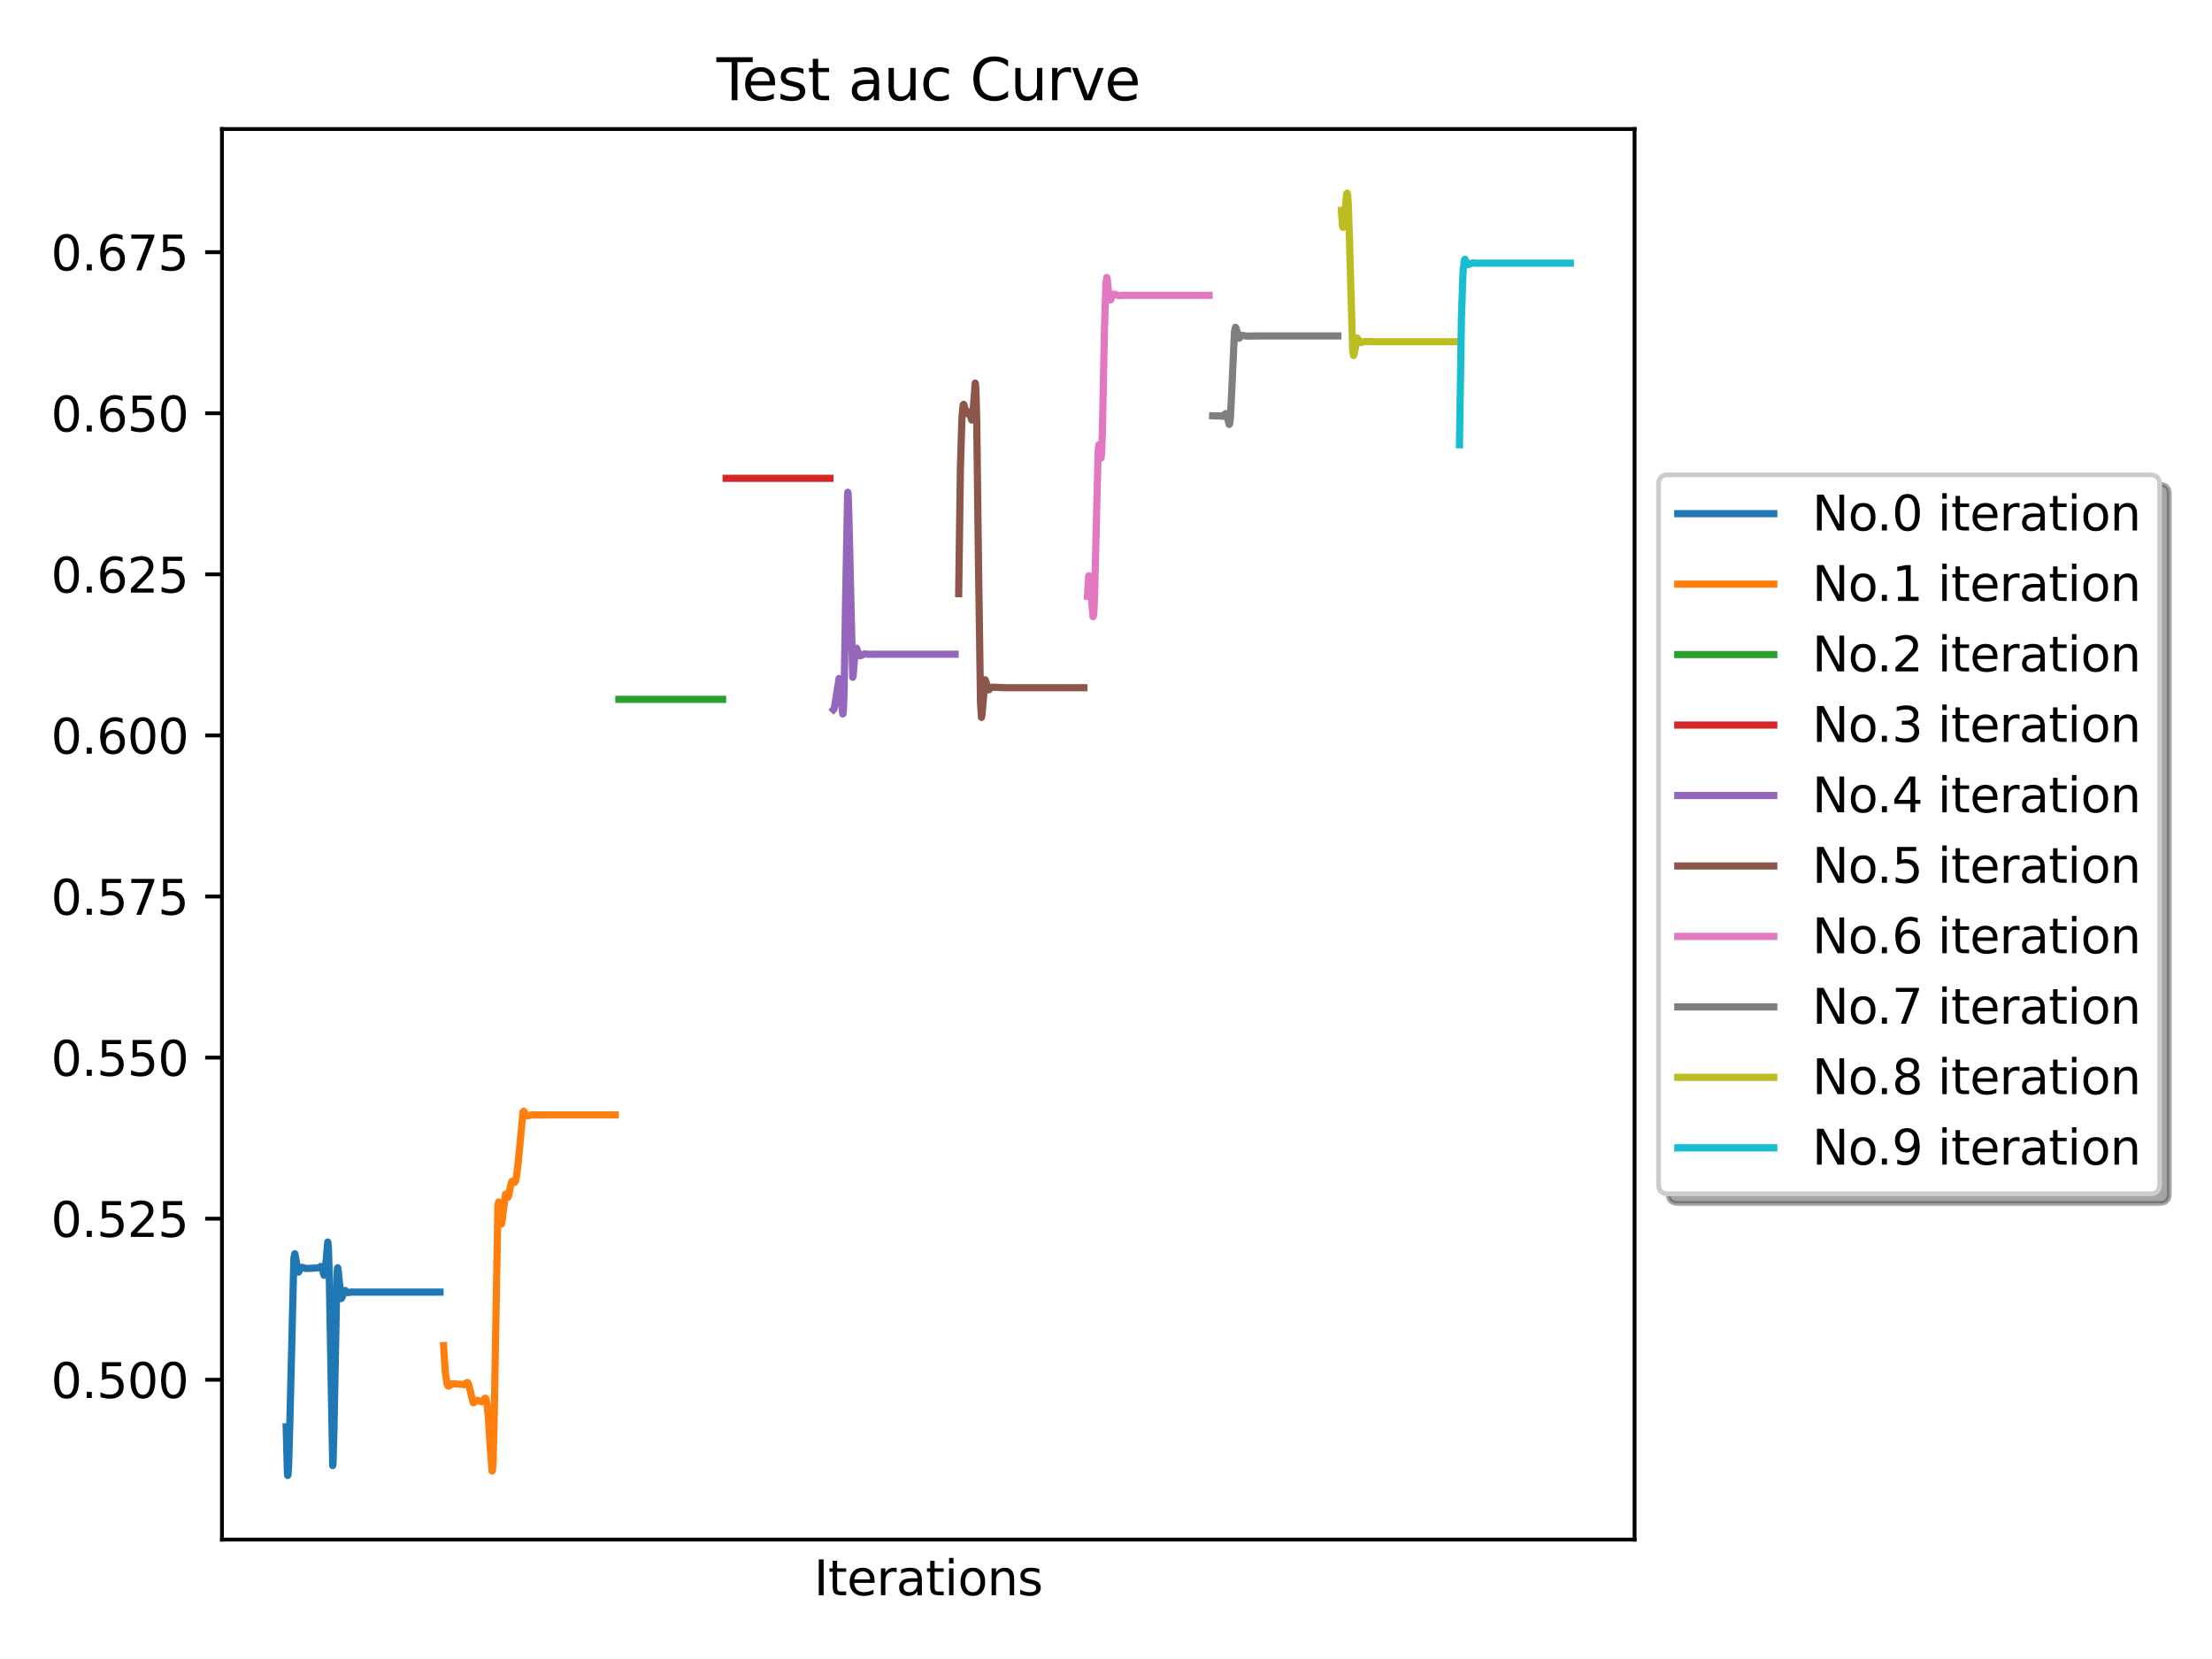 <?xml version="1.0" encoding="utf-8" standalone="no"?>
<!DOCTYPE svg PUBLIC "-//W3C//DTD SVG 1.1//EN"
        "http://www.w3.org/Graphics/SVG/1.1/DTD/svg11.dtd">
<svg xmlns:xlink="http://www.w3.org/1999/xlink" width="460.8pt" height="345.6pt" viewBox="0 0 460.8 345.6"
     xmlns="http://www.w3.org/2000/svg" version="1.1">
    <defs>
        <style type="text/css">*{stroke-linejoin: round; stroke-linecap: butt}</style>
    </defs>
    <g id="figure_1">
        <g id="patch_1">
            <path d="M 0 345.6
L 460.8 345.6 
L 460.8 0 
L 0 0 
z
" style="fill: #ffffff"/>
        </g>
        <g id="axes_1">
            <g id="patch_2">
                <path d="M 46.24 320.72
L 340.51 320.72 
L 340.51 26.88 
L 46.24 26.88 
z
" style="fill: #ffffff"/>
            </g>
            <g id="matplotlib.axis_1">
                <g id="text_1">
                    <!-- Iterations -->
                    <g transform="translate(169.562 332.318)scale(0.1 -0.1)">
                        <defs>
                            <path id="DejaVuSans-49" d="M 628 4666
L 1259 4666 
L 1259 0 
L 628 0 
L 628 4666 
z
" transform="scale(0.016)"/>
                            <path id="DejaVuSans-74" d="M 1172 4494
L 1172 3500 
L 2356 3500 
L 2356 3053 
L 1172 3053 
L 1172 1153 
Q 1172 725 1289 603 
Q 1406 481 1766 481 
L 2356 481 
L 2356 0 
L 1766 0 
Q 1100 0 847 248 
Q 594 497 594 1153 
L 594 3053 
L 172 3053 
L 172 3500 
L 594 3500 
L 594 4494 
L 1172 4494 
z
" transform="scale(0.016)"/>
                            <path id="DejaVuSans-65" d="M 3597 1894
L 3597 1613 
L 953 1613 
Q 991 1019 1311 708 
Q 1631 397 2203 397 
Q 2534 397 2845 478 
Q 3156 559 3463 722 
L 3463 178 
Q 3153 47 2828 -22 
Q 2503 -91 2169 -91 
Q 1331 -91 842 396 
Q 353 884 353 1716 
Q 353 2575 817 3079 
Q 1281 3584 2069 3584 
Q 2775 3584 3186 3129 
Q 3597 2675 3597 1894 
z
M 3022 2063 
Q 3016 2534 2758 2815 
Q 2500 3097 2075 3097 
Q 1594 3097 1305 2825 
Q 1016 2553 972 2059 
L 3022 2063 
z
" transform="scale(0.016)"/>
                            <path id="DejaVuSans-72" d="M 2631 2963
Q 2534 3019 2420 3045 
Q 2306 3072 2169 3072 
Q 1681 3072 1420 2755 
Q 1159 2438 1159 1844 
L 1159 0 
L 581 0 
L 581 3500 
L 1159 3500 
L 1159 2956 
Q 1341 3275 1631 3429 
Q 1922 3584 2338 3584 
Q 2397 3584 2469 3576 
Q 2541 3569 2628 3553 
L 2631 2963 
z
" transform="scale(0.016)"/>
                            <path id="DejaVuSans-61" d="M 2194 1759
Q 1497 1759 1228 1600 
Q 959 1441 959 1056 
Q 959 750 1161 570 
Q 1363 391 1709 391 
Q 2188 391 2477 730 
Q 2766 1069 2766 1631 
L 2766 1759 
L 2194 1759 
z
M 3341 1997 
L 3341 0 
L 2766 0 
L 2766 531 
Q 2569 213 2275 61 
Q 1981 -91 1556 -91 
Q 1019 -91 701 211 
Q 384 513 384 1019 
Q 384 1609 779 1909 
Q 1175 2209 1959 2209 
L 2766 2209 
L 2766 2266 
Q 2766 2663 2505 2880 
Q 2244 3097 1772 3097 
Q 1472 3097 1187 3025 
Q 903 2953 641 2809 
L 641 3341 
Q 956 3463 1253 3523 
Q 1550 3584 1831 3584 
Q 2591 3584 2966 3190 
Q 3341 2797 3341 1997 
z
" transform="scale(0.016)"/>
                            <path id="DejaVuSans-69" d="M 603 3500
L 1178 3500 
L 1178 0 
L 603 0 
L 603 3500 
z
M 603 4863 
L 1178 4863 
L 1178 4134 
L 603 4134 
L 603 4863 
z
" transform="scale(0.016)"/>
                            <path id="DejaVuSans-6f" d="M 1959 3097
Q 1497 3097 1228 2736 
Q 959 2375 959 1747 
Q 959 1119 1226 758 
Q 1494 397 1959 397 
Q 2419 397 2687 759 
Q 2956 1122 2956 1747 
Q 2956 2369 2687 2733 
Q 2419 3097 1959 3097 
z
M 1959 3584 
Q 2709 3584 3137 3096 
Q 3566 2609 3566 1747 
Q 3566 888 3137 398 
Q 2709 -91 1959 -91 
Q 1206 -91 779 398 
Q 353 888 353 1747 
Q 353 2609 779 3096 
Q 1206 3584 1959 3584 
z
" transform="scale(0.016)"/>
                            <path id="DejaVuSans-6e" d="M 3513 2113
L 3513 0 
L 2938 0 
L 2938 2094 
Q 2938 2591 2744 2837 
Q 2550 3084 2163 3084 
Q 1697 3084 1428 2787 
Q 1159 2491 1159 1978 
L 1159 0 
L 581 0 
L 581 3500 
L 1159 3500 
L 1159 2956 
Q 1366 3272 1645 3428 
Q 1925 3584 2291 3584 
Q 2894 3584 3203 3211 
Q 3513 2838 3513 2113 
z
" transform="scale(0.016)"/>
                            <path id="DejaVuSans-73" d="M 2834 3397
L 2834 2853 
Q 2591 2978 2328 3040 
Q 2066 3103 1784 3103 
Q 1356 3103 1142 2972 
Q 928 2841 928 2578 
Q 928 2378 1081 2264 
Q 1234 2150 1697 2047 
L 1894 2003 
Q 2506 1872 2764 1633 
Q 3022 1394 3022 966 
Q 3022 478 2636 193 
Q 2250 -91 1575 -91 
Q 1294 -91 989 -36 
Q 684 19 347 128 
L 347 722 
Q 666 556 975 473 
Q 1284 391 1588 391 
Q 1994 391 2212 530 
Q 2431 669 2431 922 
Q 2431 1156 2273 1281 
Q 2116 1406 1581 1522 
L 1381 1569 
Q 847 1681 609 1914 
Q 372 2147 372 2553 
Q 372 3047 722 3315 
Q 1072 3584 1716 3584 
Q 2034 3584 2315 3537 
Q 2597 3491 2834 3397 
z
" transform="scale(0.016)"/>
                        </defs>
                        <use xlink:href="#DejaVuSans-49"/>
                        <use xlink:href="#DejaVuSans-74" x="29.492"/>
                        <use xlink:href="#DejaVuSans-65" x="68.701"/>
                        <use xlink:href="#DejaVuSans-72" x="130.225"/>
                        <use xlink:href="#DejaVuSans-61" x="171.338"/>
                        <use xlink:href="#DejaVuSans-74" x="232.617"/>
                        <use xlink:href="#DejaVuSans-69" x="271.826"/>
                        <use xlink:href="#DejaVuSans-6f" x="299.609"/>
                        <use xlink:href="#DejaVuSans-6e" x="360.791"/>
                        <use xlink:href="#DejaVuSans-73" x="424.17"/>
                    </g>
                </g>
            </g>
            <g id="matplotlib.axis_2">
                <g id="ytick_1">
                    <g id="line2d_1">
                        <defs>
                            <path id="m5af602385c" d="M 0 0
L -3.5 0 
" style="stroke: #000000; stroke-width: 0.8"/>
                        </defs>
                        <g>
                            <use xlink:href="#m5af602385c" x="46.24" y="287.427"
                                 style="stroke: #000000; stroke-width: 0.8"/>
                        </g>
                    </g>
                    <g id="text_2">
                        <!-- 0.500 -->
                        <g transform="translate(10.612 291.226)scale(0.1 -0.1)">
                            <defs>
                                <path id="DejaVuSans-30" d="M 2034 4250
Q 1547 4250 1301 3770 
Q 1056 3291 1056 2328 
Q 1056 1369 1301 889 
Q 1547 409 2034 409 
Q 2525 409 2770 889 
Q 3016 1369 3016 2328 
Q 3016 3291 2770 3770 
Q 2525 4250 2034 4250 
z
M 2034 4750 
Q 2819 4750 3233 4129 
Q 3647 3509 3647 2328 
Q 3647 1150 3233 529 
Q 2819 -91 2034 -91 
Q 1250 -91 836 529 
Q 422 1150 422 2328 
Q 422 3509 836 4129 
Q 1250 4750 2034 4750 
z
" transform="scale(0.016)"/>
                                <path id="DejaVuSans-2e" d="M 684 794
L 1344 794 
L 1344 0 
L 684 0 
L 684 794 
z
" transform="scale(0.016)"/>
                                <path id="DejaVuSans-35" d="M 691 4666
L 3169 4666 
L 3169 4134 
L 1269 4134 
L 1269 2991 
Q 1406 3038 1543 3061 
Q 1681 3084 1819 3084 
Q 2600 3084 3056 2656 
Q 3513 2228 3513 1497 
Q 3513 744 3044 326 
Q 2575 -91 1722 -91 
Q 1428 -91 1123 -41 
Q 819 9 494 109 
L 494 744 
Q 775 591 1075 516 
Q 1375 441 1709 441 
Q 2250 441 2565 725 
Q 2881 1009 2881 1497 
Q 2881 1984 2565 2268 
Q 2250 2553 1709 2553 
Q 1456 2553 1204 2497 
Q 953 2441 691 2322 
L 691 4666 
z
" transform="scale(0.016)"/>
                            </defs>
                            <use xlink:href="#DejaVuSans-30"/>
                            <use xlink:href="#DejaVuSans-2e" x="63.623"/>
                            <use xlink:href="#DejaVuSans-35" x="95.41"/>
                            <use xlink:href="#DejaVuSans-30" x="159.033"/>
                            <use xlink:href="#DejaVuSans-30" x="222.656"/>
                        </g>
                    </g>
                </g>
                <g id="ytick_2">
                    <g id="line2d_2">
                        <g>
                            <use xlink:href="#m5af602385c" x="46.24" y="253.871"
                                 style="stroke: #000000; stroke-width: 0.8"/>
                        </g>
                    </g>
                    <g id="text_3">
                        <!-- 0.525 -->
                        <g transform="translate(10.612 257.67)scale(0.1 -0.1)">
                            <defs>
                                <path id="DejaVuSans-32" d="M 1228 531
L 3431 531 
L 3431 0 
L 469 0 
L 469 531 
Q 828 903 1448 1529 
Q 2069 2156 2228 2338 
Q 2531 2678 2651 2914 
Q 2772 3150 2772 3378 
Q 2772 3750 2511 3984 
Q 2250 4219 1831 4219 
Q 1534 4219 1204 4116 
Q 875 4013 500 3803 
L 500 4441 
Q 881 4594 1212 4672 
Q 1544 4750 1819 4750 
Q 2544 4750 2975 4387 
Q 3406 4025 3406 3419 
Q 3406 3131 3298 2873 
Q 3191 2616 2906 2266 
Q 2828 2175 2409 1742 
Q 1991 1309 1228 531 
z
" transform="scale(0.016)"/>
                            </defs>
                            <use xlink:href="#DejaVuSans-30"/>
                            <use xlink:href="#DejaVuSans-2e" x="63.623"/>
                            <use xlink:href="#DejaVuSans-35" x="95.41"/>
                            <use xlink:href="#DejaVuSans-32" x="159.033"/>
                            <use xlink:href="#DejaVuSans-35" x="222.656"/>
                        </g>
                    </g>
                </g>
                <g id="ytick_3">
                    <g id="line2d_3">
                        <g>
                            <use xlink:href="#m5af602385c" x="46.24" y="220.314"
                                 style="stroke: #000000; stroke-width: 0.8"/>
                        </g>
                    </g>
                    <g id="text_4">
                        <!-- 0.550 -->
                        <g transform="translate(10.612 224.113)scale(0.1 -0.1)">
                            <use xlink:href="#DejaVuSans-30"/>
                            <use xlink:href="#DejaVuSans-2e" x="63.623"/>
                            <use xlink:href="#DejaVuSans-35" x="95.41"/>
                            <use xlink:href="#DejaVuSans-35" x="159.033"/>
                            <use xlink:href="#DejaVuSans-30" x="222.656"/>
                        </g>
                    </g>
                </g>
                <g id="ytick_4">
                    <g id="line2d_4">
                        <g>
                            <use xlink:href="#m5af602385c" x="46.24" y="186.757"
                                 style="stroke: #000000; stroke-width: 0.8"/>
                        </g>
                    </g>
                    <g id="text_5">
                        <!-- 0.575 -->
                        <g transform="translate(10.612 190.557)scale(0.1 -0.1)">
                            <defs>
                                <path id="DejaVuSans-37" d="M 525 4666
L 3525 4666 
L 3525 4397 
L 1831 0 
L 1172 0 
L 2766 4134 
L 525 4134 
L 525 4666 
z
" transform="scale(0.016)"/>
                            </defs>
                            <use xlink:href="#DejaVuSans-30"/>
                            <use xlink:href="#DejaVuSans-2e" x="63.623"/>
                            <use xlink:href="#DejaVuSans-35" x="95.41"/>
                            <use xlink:href="#DejaVuSans-37" x="159.033"/>
                            <use xlink:href="#DejaVuSans-35" x="222.656"/>
                        </g>
                    </g>
                </g>
                <g id="ytick_5">
                    <g id="line2d_5">
                        <g>
                            <use xlink:href="#m5af602385c" x="46.24" y="153.201"
                                 style="stroke: #000000; stroke-width: 0.8"/>
                        </g>
                    </g>
                    <g id="text_6">
                        <!-- 0.600 -->
                        <g transform="translate(10.612 157)scale(0.1 -0.1)">
                            <defs>
                                <path id="DejaVuSans-36" d="M 2113 2584
Q 1688 2584 1439 2293 
Q 1191 2003 1191 1497 
Q 1191 994 1439 701 
Q 1688 409 2113 409 
Q 2538 409 2786 701 
Q 3034 994 3034 1497 
Q 3034 2003 2786 2293 
Q 2538 2584 2113 2584 
z
M 3366 4563 
L 3366 3988 
Q 3128 4100 2886 4159 
Q 2644 4219 2406 4219 
Q 1781 4219 1451 3797 
Q 1122 3375 1075 2522 
Q 1259 2794 1537 2939 
Q 1816 3084 2150 3084 
Q 2853 3084 3261 2657 
Q 3669 2231 3669 1497 
Q 3669 778 3244 343 
Q 2819 -91 2113 -91 
Q 1303 -91 875 529 
Q 447 1150 447 2328 
Q 447 3434 972 4092 
Q 1497 4750 2381 4750 
Q 2619 4750 2861 4703 
Q 3103 4656 3366 4563 
z
" transform="scale(0.016)"/>
                            </defs>
                            <use xlink:href="#DejaVuSans-30"/>
                            <use xlink:href="#DejaVuSans-2e" x="63.623"/>
                            <use xlink:href="#DejaVuSans-36" x="95.41"/>
                            <use xlink:href="#DejaVuSans-30" x="159.033"/>
                            <use xlink:href="#DejaVuSans-30" x="222.656"/>
                        </g>
                    </g>
                </g>
                <g id="ytick_6">
                    <g id="line2d_6">
                        <g>
                            <use xlink:href="#m5af602385c" x="46.24" y="119.644"
                                 style="stroke: #000000; stroke-width: 0.8"/>
                        </g>
                    </g>
                    <g id="text_7">
                        <!-- 0.625 -->
                        <g transform="translate(10.612 123.443)scale(0.1 -0.1)">
                            <use xlink:href="#DejaVuSans-30"/>
                            <use xlink:href="#DejaVuSans-2e" x="63.623"/>
                            <use xlink:href="#DejaVuSans-36" x="95.41"/>
                            <use xlink:href="#DejaVuSans-32" x="159.033"/>
                            <use xlink:href="#DejaVuSans-35" x="222.656"/>
                        </g>
                    </g>
                </g>
                <g id="ytick_7">
                    <g id="line2d_7">
                        <g>
                            <use xlink:href="#m5af602385c" x="46.24" y="86.087"
                                 style="stroke: #000000; stroke-width: 0.8"/>
                        </g>
                    </g>
                    <g id="text_8">
                        <!-- 0.650 -->
                        <g transform="translate(10.612 89.887)scale(0.1 -0.1)">
                            <use xlink:href="#DejaVuSans-30"/>
                            <use xlink:href="#DejaVuSans-2e" x="63.623"/>
                            <use xlink:href="#DejaVuSans-36" x="95.41"/>
                            <use xlink:href="#DejaVuSans-35" x="159.033"/>
                            <use xlink:href="#DejaVuSans-30" x="222.656"/>
                        </g>
                    </g>
                </g>
                <g id="ytick_8">
                    <g id="line2d_8">
                        <g>
                            <use xlink:href="#m5af602385c" x="46.24" y="52.531"
                                 style="stroke: #000000; stroke-width: 0.8"/>
                        </g>
                    </g>
                    <g id="text_9">
                        <!-- 0.675 -->
                        <g transform="translate(10.612 56.33)scale(0.1 -0.1)">
                            <use xlink:href="#DejaVuSans-30"/>
                            <use xlink:href="#DejaVuSans-2e" x="63.623"/>
                            <use xlink:href="#DejaVuSans-36" x="95.41"/>
                            <use xlink:href="#DejaVuSans-37" x="159.033"/>
                            <use xlink:href="#DejaVuSans-35" x="222.656"/>
                        </g>
                    </g>
                </g>
            </g>
            <g id="line2d_9">
                <path d="M 59.616 297.226
L 59.873 306.872 
L 59.937 307.364 
L 60.001 307.209 
L 60.13 305.202 
L 60.386 296.106 
L 61.221 262.136 
L 61.414 261.182 
L 61.542 261.725 
L 62.056 264.968 
L 62.184 265.003 
L 62.377 264.687 
L 62.762 264.02 
L 63.019 264.022 
L 63.726 264.258 
L 65.331 264.181 
L 66.423 264.108 
L 66.808 263.816 
L 66.936 263.914 
L 67.129 264.419 
L 67.514 265.669 
L 67.578 265.637 
L 67.707 265.148 
L 67.899 263.039 
L 68.285 258.74 
L 68.413 259.885 
L 68.606 266.486 
L 69.312 305.305 
L 69.376 304.814 
L 69.569 297.683 
L 70.211 264.889 
L 70.34 264.096 
L 70.468 264.853 
L 71.046 270.52 
L 71.174 270.424 
L 71.881 268.819 
L 72.202 269.099 
L 72.523 269.268 
L 73.037 269.171 
L 73.679 269.166 
L 75.348 269.173 
L 91.658 269.172 
L 91.658 269.172 
" clip-path="url(#pb2f0a3d324)" style="fill: none; stroke: #1f77b4; stroke-width: 1.5; stroke-linecap: square"/>
            </g>
            <g id="line2d_10">
                <path d="M 92.404 280.313
L 92.762 285.837 
L 93.12 288.272 
L 93.335 288.724 
L 93.551 288.717 
L 94.196 288.26 
L 96.776 288.429 
L 97.135 288.104 
L 97.35 287.992 
L 97.493 288.093 
L 97.708 288.677 
L 98.568 292.214 
L 98.783 292.189 
L 99.428 291.721 
L 99.787 291.82 
L 100.36 292.031 
L 100.575 291.888 
L 101.077 291.256 
L 101.22 291.424 
L 101.435 292.366 
L 101.722 295.087 
L 102.152 301.84 
L 102.511 306.44 
L 102.582 306.318 
L 102.726 304.288 
L 102.941 295.528 
L 103.729 251.143 
L 103.872 250.402 
L 104.016 251.413 
L 104.374 254.997 
L 104.446 255.013 
L 104.589 254.281 
L 105.306 248.768 
L 105.449 248.929 
L 105.808 249.449 
L 105.951 249.13 
L 106.31 247.312 
L 106.596 246.141 
L 106.811 246.02 
L 107.241 246.293 
L 107.385 246.05 
L 107.6 245.105 
L 107.958 242.067 
L 108.962 231.598 
L 109.105 231.483 
L 109.32 231.792 
L 109.679 232.419 
L 109.894 232.461 
L 110.825 232.229 
L 111.686 232.264 
L 114.625 232.26 
L 128.172 232.26 
L 128.172 232.26 
" clip-path="url(#pb2f0a3d324)" style="fill: none; stroke: #ff7f0e; stroke-width: 1.5; stroke-linecap: square"/>
            </g>
            <g id="line2d_11">
                <path d="M 128.917 145.684
L 150.527 145.684 
L 150.527 145.684 
" clip-path="url(#pb2f0a3d324)" style="fill: none; stroke: #2ca02c; stroke-width: 1.5; stroke-linecap: square"/>
            </g>
            <g id="line2d_12">
                <path d="M 151.273 99.644
L 172.883 99.644 
L 172.883 99.644 
" clip-path="url(#pb2f0a3d324)" style="fill: none; stroke: #d62728; stroke-width: 1.5; stroke-linecap: square"/>
            </g>
            <g id="line2d_13">
                <path d="M 173.628 147.832
L 173.729 147.722 
L 173.932 146.783 
L 174.796 141.338 
L 174.897 141.527 
L 175.049 142.509 
L 175.354 146.834 
L 175.557 148.733 
L 175.608 148.697 
L 175.71 147.715 
L 175.862 143.331 
L 176.167 124.432 
L 176.573 102.99 
L 176.623 102.542 
L 176.674 102.817 
L 176.827 107.213 
L 177.639 141.092 
L 177.74 140.661 
L 178.045 136.895 
L 178.299 135.094 
L 178.401 135.005 
L 178.451 135.055 
L 178.654 135.636 
L 179.01 136.582 
L 179.213 136.611 
L 180.076 136.224 
L 180.838 136.304 
L 182.666 136.288 
L 198.964 136.288 
L 198.964 136.288 
" clip-path="url(#pb2f0a3d324)" style="fill: none; stroke: #9467bd; stroke-width: 1.5; stroke-linecap: square"/>
            </g>
            <g id="line2d_14">
                <path d="M 199.709 123.671
L 200.075 97.292 
L 200.388 87.033 
L 200.65 84.342 
L 200.754 84.233 
L 200.911 84.673 
L 201.329 86.165 
L 201.486 86.101 
L 201.852 85.807 
L 202.009 86.15 
L 202.427 87.51 
L 202.531 87.274 
L 202.688 85.972 
L 203.159 79.803 
L 203.211 80.016 
L 203.315 81.647 
L 203.472 87.924 
L 203.838 117.385 
L 204.256 146.354 
L 204.465 149.45 
L 204.57 148.864 
L 205.197 141.614 
L 205.249 141.636 
L 205.406 142.092 
L 205.876 143.684 
L 206.033 143.688 
L 206.399 143.284 
L 206.713 143.149 
L 209.431 143.268 
L 225.79 143.268 
L 225.79 143.268 
" clip-path="url(#pb2f0a3d324)" style="fill: none; stroke: #8c564b; stroke-width: 1.5; stroke-linecap: square"/>
            </g>
            <g id="line2d_15">
                <path d="M 226.535 124.208
L 226.789 120.072 
L 226.84 119.941 
L 226.891 119.992 
L 227.043 121.031 
L 227.703 128.476 
L 227.754 128.412 
L 227.855 127.672 
L 228.008 124.722 
L 228.312 112.174 
L 228.769 93.9 
L 228.922 92.66 
L 229.023 93.07 
L 229.328 95.418 
L 229.379 95.399 
L 229.48 94.517 
L 229.633 90.479 
L 230.089 68.238 
L 230.394 58.739 
L 230.546 57.807 
L 230.648 58.14 
L 230.953 61.055 
L 231.206 62.448 
L 231.359 62.479 
L 231.562 62.029 
L 231.917 61.297 
L 232.12 61.274 
L 232.984 61.574 
L 233.847 61.517 
L 236.03 61.524 
L 251.871 61.524 
L 251.871 61.524 
" clip-path="url(#pb2f0a3d324)" style="fill: none; stroke: #e377c2; stroke-width: 1.5; stroke-linecap: square"/>
            </g>
            <g id="line2d_16">
                <path d="M 252.616 86.624
L 253.139 86.654 
L 254.132 86.632 
L 254.707 86.727 
L 254.969 86.481 
L 255.334 86.145 
L 255.491 86.315 
L 255.7 87.089 
L 256.066 88.418 
L 256.171 88.18 
L 256.327 86.829 
L 256.589 81.577 
L 257.164 69.085 
L 257.373 68.186 
L 257.477 68.356 
L 258.157 70.454 
L 258.366 70.254 
L 258.784 69.859 
L 259.15 69.921 
L 259.673 70.014 
L 262.495 69.98 
L 278.698 69.98 
L 278.698 69.98 
" clip-path="url(#pb2f0a3d324)" style="fill: none; stroke: #7f7f7f; stroke-width: 1.5; stroke-linecap: square"/>
            </g>
            <g id="line2d_17">
                <path d="M 279.443 43.806
L 279.682 47.209 
L 279.777 47.376 
L 279.873 47.037 
L 280.112 44.747 
L 280.542 40.384 
L 280.637 40.236 
L 280.733 40.642 
L 280.876 42.547 
L 281.115 49.744 
L 281.784 73.05 
L 281.976 74.079 
L 282.071 73.795 
L 282.74 70.42 
L 282.931 70.692 
L 283.361 71.378 
L 283.6 71.36 
L 284.269 71.135 
L 286.181 71.189 
L 303.288 71.188 
L 303.288 71.188 
" clip-path="url(#pb2f0a3d324)" style="fill: none; stroke: #bcbd22; stroke-width: 1.5; stroke-linecap: square"/>
            </g>
            <g id="line2d_18">
                <path d="M 304.034 92.665
L 304.45 65.969 
L 304.774 56.766 
L 305.052 54.171 
L 305.191 54.011 
L 305.33 54.264 
L 305.7 55.076 
L 305.885 55.097 
L 306.811 54.769 
L 307.506 54.827 
L 309.635 54.812 
L 327.134 54.813 
L 327.134 54.813 
" clip-path="url(#pb2f0a3d324)" style="fill: none; stroke: #17becf; stroke-width: 1.5; stroke-linecap: square"/>
            </g>
            <g id="patch_3">
                <path d="M 46.24 320.72
L 46.24 26.88 
" style="fill: none; stroke: #000000; stroke-width: 0.8; stroke-linejoin: miter; stroke-linecap: square"/>
            </g>
            <g id="patch_4">
                <path d="M 340.51 320.72
L 340.51 26.88 
" style="fill: none; stroke: #000000; stroke-width: 0.8; stroke-linejoin: miter; stroke-linecap: square"/>
            </g>
            <g id="patch_5">
                <path d="M 46.24 320.72
L 340.51 320.72 
" style="fill: none; stroke: #000000; stroke-width: 0.8; stroke-linejoin: miter; stroke-linecap: square"/>
            </g>
            <g id="patch_6">
                <path d="M 46.24 26.88
L 340.51 26.88 
" style="fill: none; stroke: #000000; stroke-width: 0.8; stroke-linejoin: miter; stroke-linecap: square"/>
            </g>
            <g id="text_10">
                <!-- Test auc Curve -->
                <g transform="translate(149.267 20.88)scale(0.12 -0.12)">
                    <defs>
                        <path id="DejaVuSans-54" d="M -19 4666
L 3928 4666 
L 3928 4134 
L 2272 4134 
L 2272 0 
L 1638 0 
L 1638 4134 
L -19 4134 
L -19 4666 
z
" transform="scale(0.016)"/>
                        <path id="DejaVuSans-20" transform="scale(0.016)"/>
                        <path id="DejaVuSans-75" d="M 544 1381
L 544 3500 
L 1119 3500 
L 1119 1403 
Q 1119 906 1312 657 
Q 1506 409 1894 409 
Q 2359 409 2629 706 
Q 2900 1003 2900 1516 
L 2900 3500 
L 3475 3500 
L 3475 0 
L 2900 0 
L 2900 538 
Q 2691 219 2414 64 
Q 2138 -91 1772 -91 
Q 1169 -91 856 284 
Q 544 659 544 1381 
z
M 1991 3584 
L 1991 3584 
z
" transform="scale(0.016)"/>
                        <path id="DejaVuSans-63" d="M 3122 3366
L 3122 2828 
Q 2878 2963 2633 3030 
Q 2388 3097 2138 3097 
Q 1578 3097 1268 2742 
Q 959 2388 959 1747 
Q 959 1106 1268 751 
Q 1578 397 2138 397 
Q 2388 397 2633 464 
Q 2878 531 3122 666 
L 3122 134 
Q 2881 22 2623 -34 
Q 2366 -91 2075 -91 
Q 1284 -91 818 406 
Q 353 903 353 1747 
Q 353 2603 823 3093 
Q 1294 3584 2113 3584 
Q 2378 3584 2631 3529 
Q 2884 3475 3122 3366 
z
" transform="scale(0.016)"/>
                        <path id="DejaVuSans-43" d="M 4122 4306
L 4122 3641 
Q 3803 3938 3442 4084 
Q 3081 4231 2675 4231 
Q 1875 4231 1450 3742 
Q 1025 3253 1025 2328 
Q 1025 1406 1450 917 
Q 1875 428 2675 428 
Q 3081 428 3442 575 
Q 3803 722 4122 1019 
L 4122 359 
Q 3791 134 3420 21 
Q 3050 -91 2638 -91 
Q 1578 -91 968 557 
Q 359 1206 359 2328 
Q 359 3453 968 4101 
Q 1578 4750 2638 4750 
Q 3056 4750 3426 4639 
Q 3797 4528 4122 4306 
z
" transform="scale(0.016)"/>
                        <path id="DejaVuSans-76" d="M 191 3500
L 800 3500 
L 1894 563 
L 2988 3500 
L 3597 3500 
L 2284 0 
L 1503 0 
L 191 3500 
z
" transform="scale(0.016)"/>
                    </defs>
                    <use xlink:href="#DejaVuSans-54"/>
                    <use xlink:href="#DejaVuSans-65" x="44.084"/>
                    <use xlink:href="#DejaVuSans-73" x="105.607"/>
                    <use xlink:href="#DejaVuSans-74" x="157.707"/>
                    <use xlink:href="#DejaVuSans-20" x="196.916"/>
                    <use xlink:href="#DejaVuSans-61" x="228.703"/>
                    <use xlink:href="#DejaVuSans-75" x="289.982"/>
                    <use xlink:href="#DejaVuSans-63" x="353.361"/>
                    <use xlink:href="#DejaVuSans-20" x="408.342"/>
                    <use xlink:href="#DejaVuSans-43" x="440.129"/>
                    <use xlink:href="#DejaVuSans-75" x="509.953"/>
                    <use xlink:href="#DejaVuSans-72" x="573.332"/>
                    <use xlink:href="#DejaVuSans-76" x="614.445"/>
                    <use xlink:href="#DejaVuSans-65" x="673.625"/>
                </g>
            </g>
            <g id="legend_1">
                <g id="patch_7">
                    <path d="M 349.51 250.691
L 449.899 250.691 
Q 451.899 250.691 451.899 248.691 
L 451.899 102.909 
Q 451.899 100.909 449.899 100.909 
L 349.51 100.909 
Q 347.51 100.909 347.51 102.909 
L 347.51 248.691 
Q 347.51 250.691 349.51 250.691 
z
" style="fill: #4c4c4c; opacity: 0.5; stroke: #4c4c4c; stroke-linejoin: miter"/>
                </g>
                <g id="patch_8">
                    <path d="M 347.51 248.691
L 447.899 248.691 
Q 449.899 248.691 449.899 246.691 
L 449.899 100.909 
Q 449.899 98.909 447.899 98.909 
L 347.51 98.909 
Q 345.51 98.909 345.51 100.909 
L 345.51 246.691 
Q 345.51 248.691 347.51 248.691 
z
" style="fill: #ffffff; stroke: #cccccc; stroke-linejoin: miter"/>
                </g>
                <g id="line2d_19">
                    <path d="M 349.51 107.008
L 359.51 107.008 
L 369.51 107.008 
" style="fill: none; stroke: #1f77b4; stroke-width: 1.5; stroke-linecap: square"/>
                </g>
                <g id="text_11">
                    <!-- No.0 iteration -->
                    <g transform="translate(377.51 110.508)scale(0.1 -0.1)">
                        <defs>
                            <path id="DejaVuSans-4e" d="M 628 4666
L 1478 4666 
L 3547 763 
L 3547 4666 
L 4159 4666 
L 4159 0 
L 3309 0 
L 1241 3903 
L 1241 0 
L 628 0 
L 628 4666 
z
" transform="scale(0.016)"/>
                        </defs>
                        <use xlink:href="#DejaVuSans-4e"/>
                        <use xlink:href="#DejaVuSans-6f" x="74.805"/>
                        <use xlink:href="#DejaVuSans-2e" x="134.236"/>
                        <use xlink:href="#DejaVuSans-30" x="166.023"/>
                        <use xlink:href="#DejaVuSans-20" x="229.646"/>
                        <use xlink:href="#DejaVuSans-69" x="261.434"/>
                        <use xlink:href="#DejaVuSans-74" x="289.217"/>
                        <use xlink:href="#DejaVuSans-65" x="328.426"/>
                        <use xlink:href="#DejaVuSans-72" x="389.949"/>
                        <use xlink:href="#DejaVuSans-61" x="431.062"/>
                        <use xlink:href="#DejaVuSans-74" x="492.342"/>
                        <use xlink:href="#DejaVuSans-69" x="531.551"/>
                        <use xlink:href="#DejaVuSans-6f" x="559.334"/>
                        <use xlink:href="#DejaVuSans-6e" x="620.516"/>
                    </g>
                </g>
                <g id="line2d_20">
                    <path d="M 349.51 121.686
L 359.51 121.686 
L 369.51 121.686 
" style="fill: none; stroke: #ff7f0e; stroke-width: 1.5; stroke-linecap: square"/>
                </g>
                <g id="text_12">
                    <!-- No.1 iteration -->
                    <g transform="translate(377.51 125.186)scale(0.1 -0.1)">
                        <defs>
                            <path id="DejaVuSans-31" d="M 794 531
L 1825 531 
L 1825 4091 
L 703 3866 
L 703 4441 
L 1819 4666 
L 2450 4666 
L 2450 531 
L 3481 531 
L 3481 0 
L 794 0 
L 794 531 
z
" transform="scale(0.016)"/>
                        </defs>
                        <use xlink:href="#DejaVuSans-4e"/>
                        <use xlink:href="#DejaVuSans-6f" x="74.805"/>
                        <use xlink:href="#DejaVuSans-2e" x="134.236"/>
                        <use xlink:href="#DejaVuSans-31" x="166.023"/>
                        <use xlink:href="#DejaVuSans-20" x="229.646"/>
                        <use xlink:href="#DejaVuSans-69" x="261.434"/>
                        <use xlink:href="#DejaVuSans-74" x="289.217"/>
                        <use xlink:href="#DejaVuSans-65" x="328.426"/>
                        <use xlink:href="#DejaVuSans-72" x="389.949"/>
                        <use xlink:href="#DejaVuSans-61" x="431.062"/>
                        <use xlink:href="#DejaVuSans-74" x="492.342"/>
                        <use xlink:href="#DejaVuSans-69" x="531.551"/>
                        <use xlink:href="#DejaVuSans-6f" x="559.334"/>
                        <use xlink:href="#DejaVuSans-6e" x="620.516"/>
                    </g>
                </g>
                <g id="line2d_21">
                    <path d="M 349.51 136.364
L 359.51 136.364 
L 369.51 136.364 
" style="fill: none; stroke: #2ca02c; stroke-width: 1.5; stroke-linecap: square"/>
                </g>
                <g id="text_13">
                    <!-- No.2 iteration -->
                    <g transform="translate(377.51 139.864)scale(0.1 -0.1)">
                        <use xlink:href="#DejaVuSans-4e"/>
                        <use xlink:href="#DejaVuSans-6f" x="74.805"/>
                        <use xlink:href="#DejaVuSans-2e" x="134.236"/>
                        <use xlink:href="#DejaVuSans-32" x="166.023"/>
                        <use xlink:href="#DejaVuSans-20" x="229.646"/>
                        <use xlink:href="#DejaVuSans-69" x="261.434"/>
                        <use xlink:href="#DejaVuSans-74" x="289.217"/>
                        <use xlink:href="#DejaVuSans-65" x="328.426"/>
                        <use xlink:href="#DejaVuSans-72" x="389.949"/>
                        <use xlink:href="#DejaVuSans-61" x="431.062"/>
                        <use xlink:href="#DejaVuSans-74" x="492.342"/>
                        <use xlink:href="#DejaVuSans-69" x="531.551"/>
                        <use xlink:href="#DejaVuSans-6f" x="559.334"/>
                        <use xlink:href="#DejaVuSans-6e" x="620.516"/>
                    </g>
                </g>
                <g id="line2d_22">
                    <path d="M 349.51 151.042
L 359.51 151.042 
L 369.51 151.042 
" style="fill: none; stroke: #d62728; stroke-width: 1.5; stroke-linecap: square"/>
                </g>
                <g id="text_14">
                    <!-- No.3 iteration -->
                    <g transform="translate(377.51 154.542)scale(0.1 -0.1)">
                        <defs>
                            <path id="DejaVuSans-33" d="M 2597 2516
Q 3050 2419 3304 2112 
Q 3559 1806 3559 1356 
Q 3559 666 3084 287 
Q 2609 -91 1734 -91 
Q 1441 -91 1130 -33 
Q 819 25 488 141 
L 488 750 
Q 750 597 1062 519 
Q 1375 441 1716 441 
Q 2309 441 2620 675 
Q 2931 909 2931 1356 
Q 2931 1769 2642 2001 
Q 2353 2234 1838 2234 
L 1294 2234 
L 1294 2753 
L 1863 2753 
Q 2328 2753 2575 2939 
Q 2822 3125 2822 3475 
Q 2822 3834 2567 4026 
Q 2313 4219 1838 4219 
Q 1578 4219 1281 4162 
Q 984 4106 628 3988 
L 628 4550 
Q 988 4650 1302 4700 
Q 1616 4750 1894 4750 
Q 2613 4750 3031 4423 
Q 3450 4097 3450 3541 
Q 3450 3153 3228 2886 
Q 3006 2619 2597 2516 
z
" transform="scale(0.016)"/>
                        </defs>
                        <use xlink:href="#DejaVuSans-4e"/>
                        <use xlink:href="#DejaVuSans-6f" x="74.805"/>
                        <use xlink:href="#DejaVuSans-2e" x="134.236"/>
                        <use xlink:href="#DejaVuSans-33" x="166.023"/>
                        <use xlink:href="#DejaVuSans-20" x="229.646"/>
                        <use xlink:href="#DejaVuSans-69" x="261.434"/>
                        <use xlink:href="#DejaVuSans-74" x="289.217"/>
                        <use xlink:href="#DejaVuSans-65" x="328.426"/>
                        <use xlink:href="#DejaVuSans-72" x="389.949"/>
                        <use xlink:href="#DejaVuSans-61" x="431.062"/>
                        <use xlink:href="#DejaVuSans-74" x="492.342"/>
                        <use xlink:href="#DejaVuSans-69" x="531.551"/>
                        <use xlink:href="#DejaVuSans-6f" x="559.334"/>
                        <use xlink:href="#DejaVuSans-6e" x="620.516"/>
                    </g>
                </g>
                <g id="line2d_23">
                    <path d="M 349.51 165.72
L 359.51 165.72 
L 369.51 165.72 
" style="fill: none; stroke: #9467bd; stroke-width: 1.5; stroke-linecap: square"/>
                </g>
                <g id="text_15">
                    <!-- No.4 iteration -->
                    <g transform="translate(377.51 169.22)scale(0.1 -0.1)">
                        <defs>
                            <path id="DejaVuSans-34" d="M 2419 4116
L 825 1625 
L 2419 1625 
L 2419 4116 
z
M 2253 4666 
L 3047 4666 
L 3047 1625 
L 3713 1625 
L 3713 1100 
L 3047 1100 
L 3047 0 
L 2419 0 
L 2419 1100 
L 313 1100 
L 313 1709 
L 2253 4666 
z
" transform="scale(0.016)"/>
                        </defs>
                        <use xlink:href="#DejaVuSans-4e"/>
                        <use xlink:href="#DejaVuSans-6f" x="74.805"/>
                        <use xlink:href="#DejaVuSans-2e" x="134.236"/>
                        <use xlink:href="#DejaVuSans-34" x="166.023"/>
                        <use xlink:href="#DejaVuSans-20" x="229.646"/>
                        <use xlink:href="#DejaVuSans-69" x="261.434"/>
                        <use xlink:href="#DejaVuSans-74" x="289.217"/>
                        <use xlink:href="#DejaVuSans-65" x="328.426"/>
                        <use xlink:href="#DejaVuSans-72" x="389.949"/>
                        <use xlink:href="#DejaVuSans-61" x="431.062"/>
                        <use xlink:href="#DejaVuSans-74" x="492.342"/>
                        <use xlink:href="#DejaVuSans-69" x="531.551"/>
                        <use xlink:href="#DejaVuSans-6f" x="559.334"/>
                        <use xlink:href="#DejaVuSans-6e" x="620.516"/>
                    </g>
                </g>
                <g id="line2d_24">
                    <path d="M 349.51 180.398
L 359.51 180.398 
L 369.51 180.398 
" style="fill: none; stroke: #8c564b; stroke-width: 1.5; stroke-linecap: square"/>
                </g>
                <g id="text_16">
                    <!-- No.5 iteration -->
                    <g transform="translate(377.51 183.898)scale(0.1 -0.1)">
                        <use xlink:href="#DejaVuSans-4e"/>
                        <use xlink:href="#DejaVuSans-6f" x="74.805"/>
                        <use xlink:href="#DejaVuSans-2e" x="134.236"/>
                        <use xlink:href="#DejaVuSans-35" x="166.023"/>
                        <use xlink:href="#DejaVuSans-20" x="229.646"/>
                        <use xlink:href="#DejaVuSans-69" x="261.434"/>
                        <use xlink:href="#DejaVuSans-74" x="289.217"/>
                        <use xlink:href="#DejaVuSans-65" x="328.426"/>
                        <use xlink:href="#DejaVuSans-72" x="389.949"/>
                        <use xlink:href="#DejaVuSans-61" x="431.062"/>
                        <use xlink:href="#DejaVuSans-74" x="492.342"/>
                        <use xlink:href="#DejaVuSans-69" x="531.551"/>
                        <use xlink:href="#DejaVuSans-6f" x="559.334"/>
                        <use xlink:href="#DejaVuSans-6e" x="620.516"/>
                    </g>
                </g>
                <g id="line2d_25">
                    <path d="M 349.51 195.077
L 359.51 195.077 
L 369.51 195.077 
" style="fill: none; stroke: #e377c2; stroke-width: 1.5; stroke-linecap: square"/>
                </g>
                <g id="text_17">
                    <!-- No.6 iteration -->
                    <g transform="translate(377.51 198.577)scale(0.1 -0.1)">
                        <use xlink:href="#DejaVuSans-4e"/>
                        <use xlink:href="#DejaVuSans-6f" x="74.805"/>
                        <use xlink:href="#DejaVuSans-2e" x="134.236"/>
                        <use xlink:href="#DejaVuSans-36" x="166.023"/>
                        <use xlink:href="#DejaVuSans-20" x="229.646"/>
                        <use xlink:href="#DejaVuSans-69" x="261.434"/>
                        <use xlink:href="#DejaVuSans-74" x="289.217"/>
                        <use xlink:href="#DejaVuSans-65" x="328.426"/>
                        <use xlink:href="#DejaVuSans-72" x="389.949"/>
                        <use xlink:href="#DejaVuSans-61" x="431.062"/>
                        <use xlink:href="#DejaVuSans-74" x="492.342"/>
                        <use xlink:href="#DejaVuSans-69" x="531.551"/>
                        <use xlink:href="#DejaVuSans-6f" x="559.334"/>
                        <use xlink:href="#DejaVuSans-6e" x="620.516"/>
                    </g>
                </g>
                <g id="line2d_26">
                    <path d="M 349.51 209.755
L 359.51 209.755 
L 369.51 209.755 
" style="fill: none; stroke: #7f7f7f; stroke-width: 1.5; stroke-linecap: square"/>
                </g>
                <g id="text_18">
                    <!-- No.7 iteration -->
                    <g transform="translate(377.51 213.255)scale(0.1 -0.1)">
                        <use xlink:href="#DejaVuSans-4e"/>
                        <use xlink:href="#DejaVuSans-6f" x="74.805"/>
                        <use xlink:href="#DejaVuSans-2e" x="134.236"/>
                        <use xlink:href="#DejaVuSans-37" x="166.023"/>
                        <use xlink:href="#DejaVuSans-20" x="229.646"/>
                        <use xlink:href="#DejaVuSans-69" x="261.434"/>
                        <use xlink:href="#DejaVuSans-74" x="289.217"/>
                        <use xlink:href="#DejaVuSans-65" x="328.426"/>
                        <use xlink:href="#DejaVuSans-72" x="389.949"/>
                        <use xlink:href="#DejaVuSans-61" x="431.062"/>
                        <use xlink:href="#DejaVuSans-74" x="492.342"/>
                        <use xlink:href="#DejaVuSans-69" x="531.551"/>
                        <use xlink:href="#DejaVuSans-6f" x="559.334"/>
                        <use xlink:href="#DejaVuSans-6e" x="620.516"/>
                    </g>
                </g>
                <g id="line2d_27">
                    <path d="M 349.51 224.433
L 359.51 224.433 
L 369.51 224.433 
" style="fill: none; stroke: #bcbd22; stroke-width: 1.5; stroke-linecap: square"/>
                </g>
                <g id="text_19">
                    <!-- No.8 iteration -->
                    <g transform="translate(377.51 227.933)scale(0.1 -0.1)">
                        <defs>
                            <path id="DejaVuSans-38" d="M 2034 2216
Q 1584 2216 1326 1975 
Q 1069 1734 1069 1313 
Q 1069 891 1326 650 
Q 1584 409 2034 409 
Q 2484 409 2743 651 
Q 3003 894 3003 1313 
Q 3003 1734 2745 1975 
Q 2488 2216 2034 2216 
z
M 1403 2484 
Q 997 2584 770 2862 
Q 544 3141 544 3541 
Q 544 4100 942 4425 
Q 1341 4750 2034 4750 
Q 2731 4750 3128 4425 
Q 3525 4100 3525 3541 
Q 3525 3141 3298 2862 
Q 3072 2584 2669 2484 
Q 3125 2378 3379 2068 
Q 3634 1759 3634 1313 
Q 3634 634 3220 271 
Q 2806 -91 2034 -91 
Q 1263 -91 848 271 
Q 434 634 434 1313 
Q 434 1759 690 2068 
Q 947 2378 1403 2484 
z
M 1172 3481 
Q 1172 3119 1398 2916 
Q 1625 2713 2034 2713 
Q 2441 2713 2670 2916 
Q 2900 3119 2900 3481 
Q 2900 3844 2670 4047 
Q 2441 4250 2034 4250 
Q 1625 4250 1398 4047 
Q 1172 3844 1172 3481 
z
" transform="scale(0.016)"/>
                        </defs>
                        <use xlink:href="#DejaVuSans-4e"/>
                        <use xlink:href="#DejaVuSans-6f" x="74.805"/>
                        <use xlink:href="#DejaVuSans-2e" x="134.236"/>
                        <use xlink:href="#DejaVuSans-38" x="166.023"/>
                        <use xlink:href="#DejaVuSans-20" x="229.646"/>
                        <use xlink:href="#DejaVuSans-69" x="261.434"/>
                        <use xlink:href="#DejaVuSans-74" x="289.217"/>
                        <use xlink:href="#DejaVuSans-65" x="328.426"/>
                        <use xlink:href="#DejaVuSans-72" x="389.949"/>
                        <use xlink:href="#DejaVuSans-61" x="431.062"/>
                        <use xlink:href="#DejaVuSans-74" x="492.342"/>
                        <use xlink:href="#DejaVuSans-69" x="531.551"/>
                        <use xlink:href="#DejaVuSans-6f" x="559.334"/>
                        <use xlink:href="#DejaVuSans-6e" x="620.516"/>
                    </g>
                </g>
                <g id="line2d_28">
                    <path d="M 349.51 239.111
L 359.51 239.111 
L 369.51 239.111 
" style="fill: none; stroke: #17becf; stroke-width: 1.5; stroke-linecap: square"/>
                </g>
                <g id="text_20">
                    <!-- No.9 iteration -->
                    <g transform="translate(377.51 242.611)scale(0.1 -0.1)">
                        <defs>
                            <path id="DejaVuSans-39" d="M 703 97
L 703 672 
Q 941 559 1184 500 
Q 1428 441 1663 441 
Q 2288 441 2617 861 
Q 2947 1281 2994 2138 
Q 2813 1869 2534 1725 
Q 2256 1581 1919 1581 
Q 1219 1581 811 2004 
Q 403 2428 403 3163 
Q 403 3881 828 4315 
Q 1253 4750 1959 4750 
Q 2769 4750 3195 4129 
Q 3622 3509 3622 2328 
Q 3622 1225 3098 567 
Q 2575 -91 1691 -91 
Q 1453 -91 1209 -44 
Q 966 3 703 97 
z
M 1959 2075 
Q 2384 2075 2632 2365 
Q 2881 2656 2881 3163 
Q 2881 3666 2632 3958 
Q 2384 4250 1959 4250 
Q 1534 4250 1286 3958 
Q 1038 3666 1038 3163 
Q 1038 2656 1286 2365 
Q 1534 2075 1959 2075 
z
" transform="scale(0.016)"/>
                        </defs>
                        <use xlink:href="#DejaVuSans-4e"/>
                        <use xlink:href="#DejaVuSans-6f" x="74.805"/>
                        <use xlink:href="#DejaVuSans-2e" x="134.236"/>
                        <use xlink:href="#DejaVuSans-39" x="166.023"/>
                        <use xlink:href="#DejaVuSans-20" x="229.646"/>
                        <use xlink:href="#DejaVuSans-69" x="261.434"/>
                        <use xlink:href="#DejaVuSans-74" x="289.217"/>
                        <use xlink:href="#DejaVuSans-65" x="328.426"/>
                        <use xlink:href="#DejaVuSans-72" x="389.949"/>
                        <use xlink:href="#DejaVuSans-61" x="431.062"/>
                        <use xlink:href="#DejaVuSans-74" x="492.342"/>
                        <use xlink:href="#DejaVuSans-69" x="531.551"/>
                        <use xlink:href="#DejaVuSans-6f" x="559.334"/>
                        <use xlink:href="#DejaVuSans-6e" x="620.516"/>
                    </g>
                </g>
            </g>
        </g>
    </g>
    <defs>
        <clipPath id="pb2f0a3d324">
            <rect x="46.24" y="26.88" width="294.27" height="293.84"/>
        </clipPath>
    </defs>
</svg>
